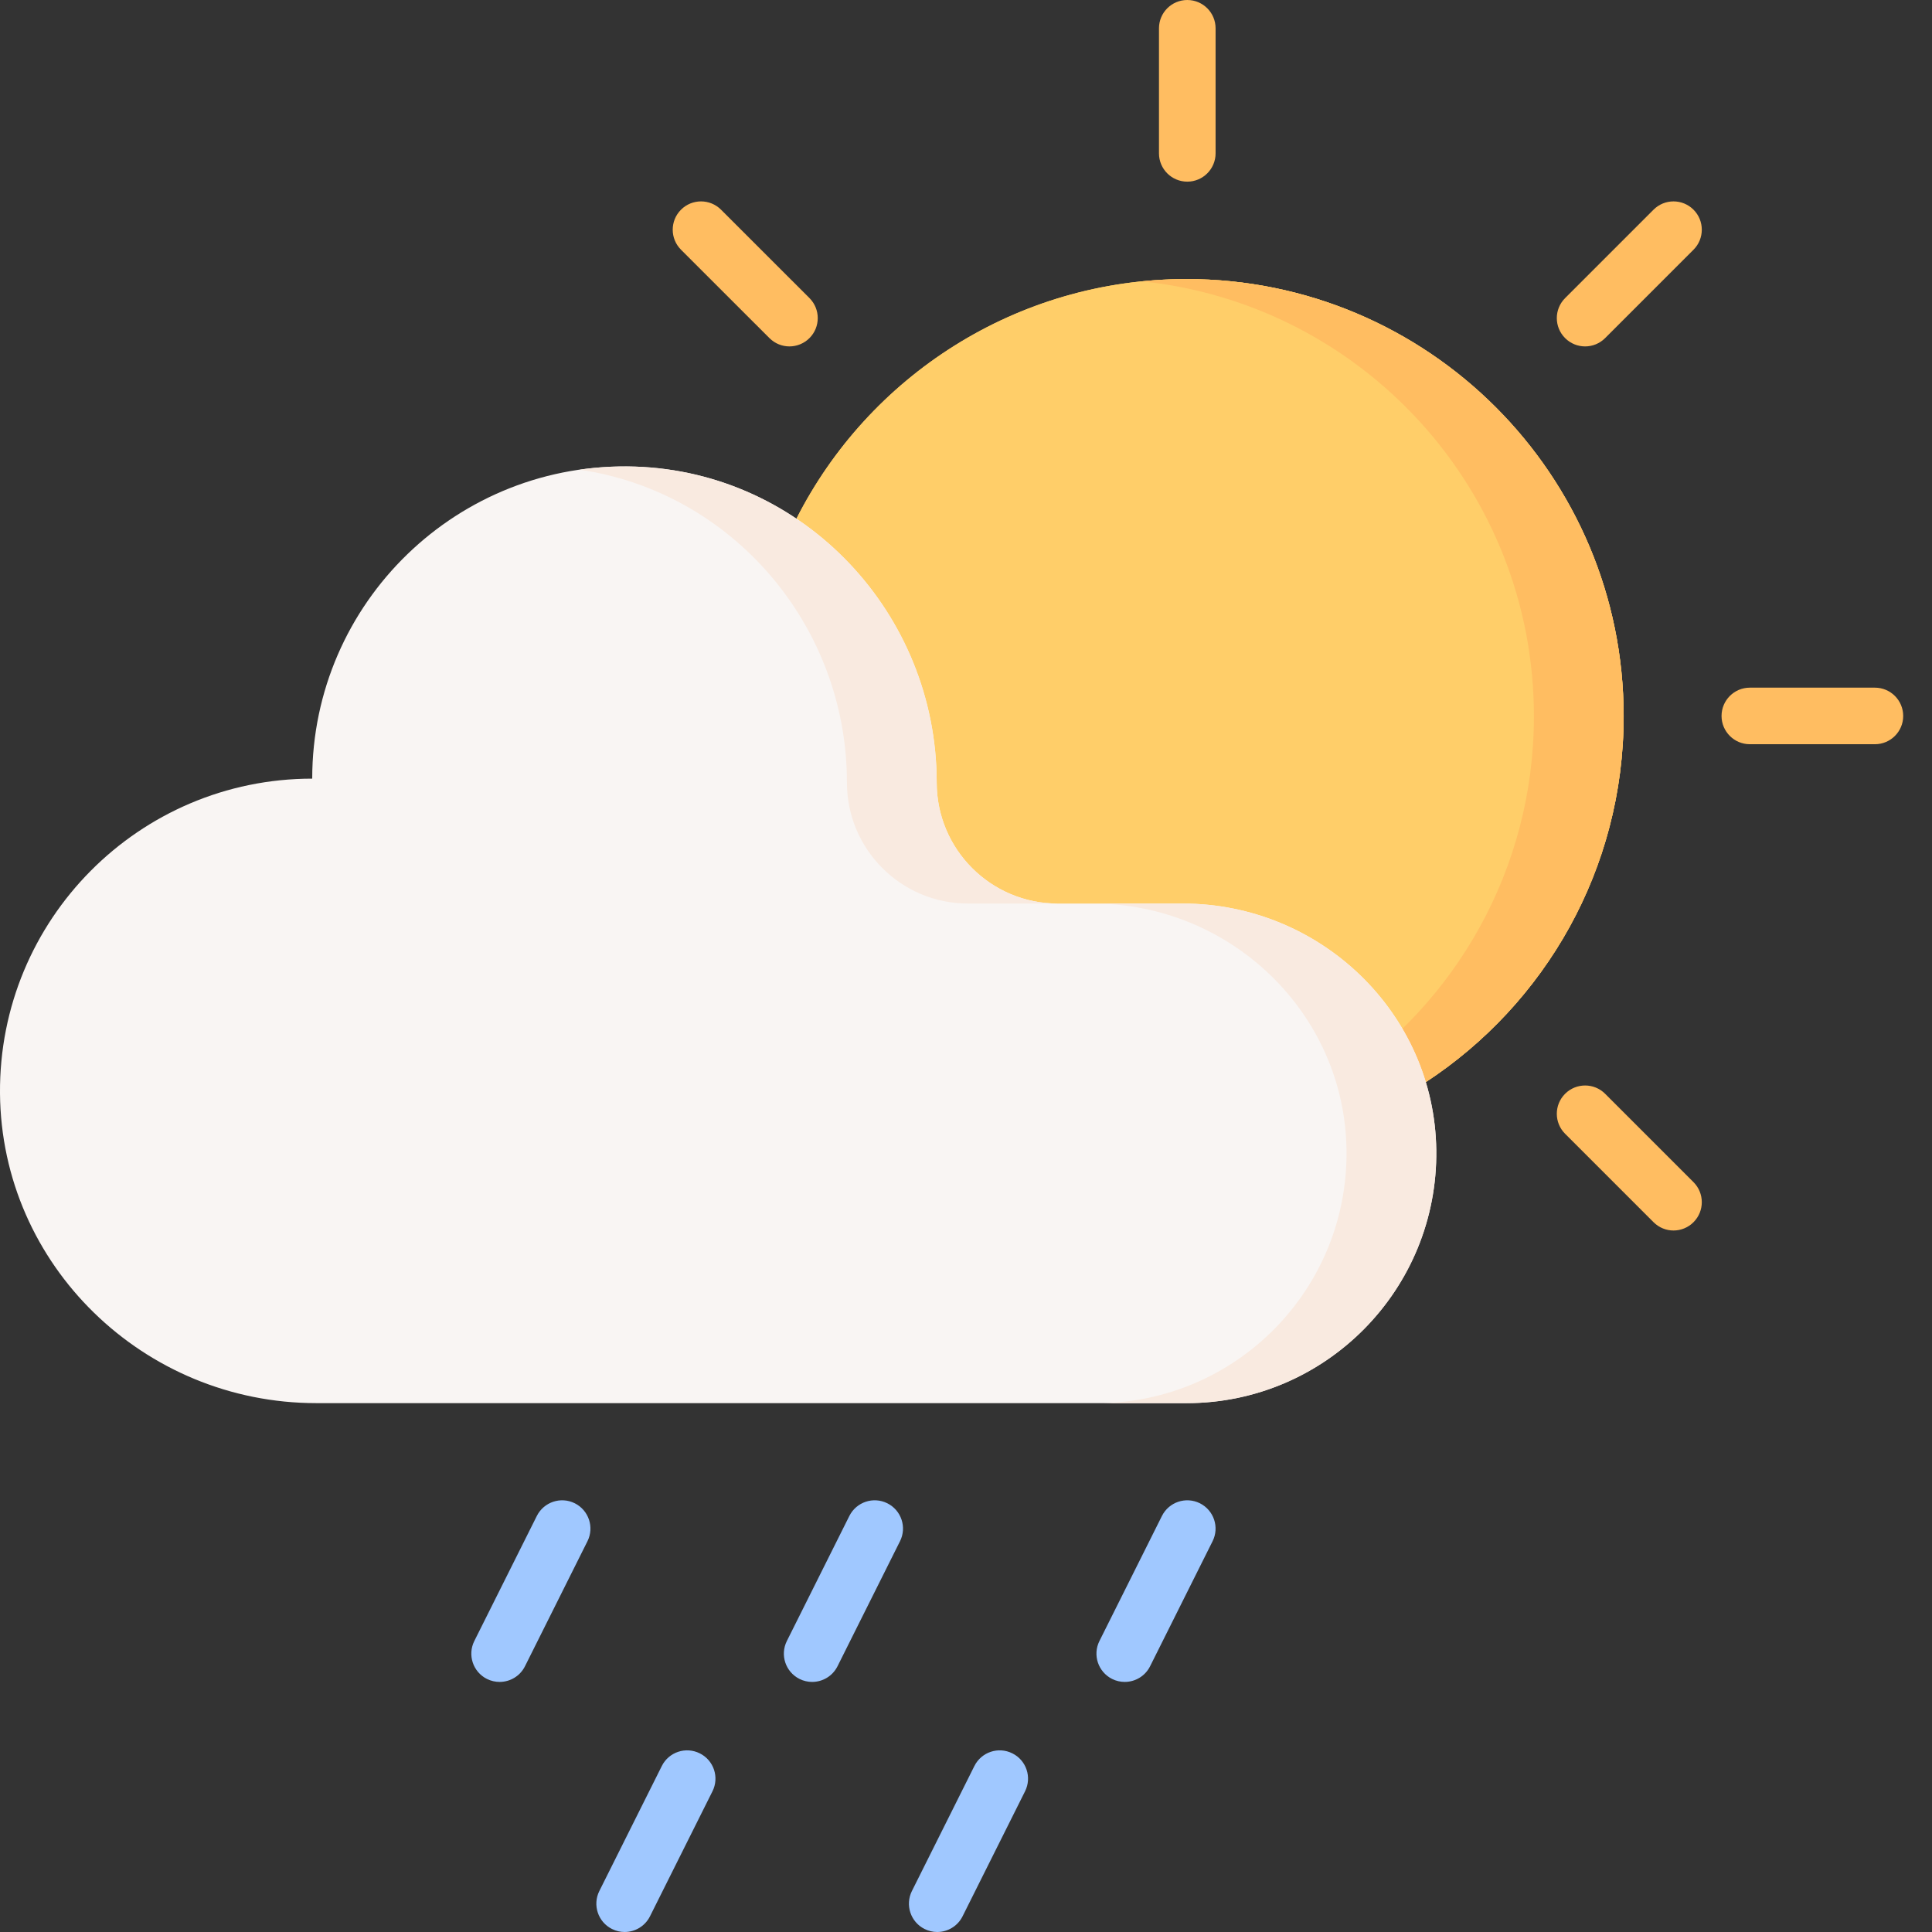 <svg width="43" height="43" viewBox="0 0 43 43" fill="none" xmlns="http://www.w3.org/2000/svg">
<rect x="0" y="0" width="43" height="43" fill="#333333" stroke="none"/>
<path d="M17.726 11.544C19.331 8.38 22.616 6.211 26.408 6.211C31.781 6.211 36.137 10.567 36.137 15.94C36.137 19.348 34.385 22.346 31.734 24.084H17.726V11.544Z" fill="#FFCE69"/>
<path d="M17.726 11.544C19.331 8.38 22.616 6.211 26.408 6.211C31.781 6.211 36.137 10.567 36.137 15.94C36.137 19.348 34.385 22.346 31.734 24.084H17.726V11.544Z" fill="#FFCE69"/>
<path d="M26.408 6.211C26.072 6.211 25.74 6.229 25.413 6.262C30.315 6.764 34.14 10.905 34.14 15.94C34.14 19.347 32.388 22.346 29.737 24.084H31.735C34.386 22.346 36.138 19.347 36.138 15.94C36.138 10.567 31.782 6.211 26.408 6.211V6.211Z" fill="#FFBD61"/>
<path d="M6.949 17.33C6.949 13.413 10.19 10.253 14.137 10.385C17.895 10.51 20.848 13.657 20.848 17.418C20.848 18.905 22.054 20.11 23.541 20.11H26.325C29.381 20.11 31.927 22.541 31.967 25.596C32.007 28.7 29.503 31.229 26.408 31.229H7.037C3.205 31.229 0.029 28.164 0 24.332C-0.028 20.47 3.094 17.33 6.949 17.33V17.33Z" fill="#F9F5F3"/>
<path d="M18.85 17.417C18.85 18.904 20.056 20.11 21.543 20.11H23.541C22.054 20.11 20.848 18.904 20.848 17.417C20.848 13.657 17.895 10.51 14.137 10.385C13.716 10.371 13.303 10.396 12.901 10.454C16.289 10.947 18.85 13.915 18.85 17.417Z" fill="#F9EAE0"/>
<path d="M26.325 20.11H24.327C27.383 20.11 29.93 22.541 29.969 25.596C30.009 28.7 27.505 31.23 24.41 31.23H26.408C29.503 31.23 32.007 28.7 31.967 25.596C31.927 22.541 29.381 20.11 26.325 20.11V20.11Z" fill="#F9EAE0"/>
<path d="M26.425 4.043C26.077 4.043 25.795 3.761 25.795 3.413V0.63C25.795 0.282 26.077 0 26.425 0C26.773 0 27.055 0.282 27.055 0.63V3.413C27.055 3.76 26.773 4.043 26.425 4.043Z" fill="#FFBD61"/>
<path d="M17.57 7.71C17.409 7.71 17.248 7.648 17.125 7.525L15.157 5.558C14.911 5.312 14.911 4.913 15.157 4.667C15.403 4.421 15.802 4.421 16.048 4.667L18.016 6.634C18.262 6.881 18.262 7.279 18.016 7.525C17.893 7.648 17.731 7.71 17.57 7.71Z" fill="#FFBD61"/>
<path d="M37.247 27.387C37.086 27.387 36.925 27.325 36.802 27.202L34.834 25.234C34.588 24.988 34.588 24.59 34.834 24.344C35.08 24.098 35.479 24.098 35.725 24.344L37.692 26.311C37.938 26.557 37.938 26.956 37.692 27.202C37.569 27.325 37.408 27.387 37.247 27.387Z" fill="#FFBD61"/>
<path d="M41.729 16.564H38.946C38.598 16.564 38.316 16.282 38.316 15.935C38.316 15.587 38.598 15.305 38.946 15.305H41.729C42.077 15.305 42.359 15.587 42.359 15.935C42.359 16.282 42.077 16.564 41.729 16.564Z" fill="#FFBD61"/>
<path d="M35.279 7.71C35.118 7.71 34.957 7.648 34.834 7.525C34.588 7.279 34.588 6.881 34.834 6.635L36.802 4.667C37.048 4.421 37.446 4.421 37.692 4.667C37.938 4.913 37.938 5.312 37.692 5.558L35.725 7.525C35.602 7.648 35.441 7.71 35.279 7.71V7.71Z" fill="#FFBD61"/>
<path d="M11.12 37.434C11.025 37.434 10.929 37.413 10.838 37.368C10.527 37.212 10.401 36.834 10.557 36.523L11.948 33.74C12.104 33.429 12.482 33.303 12.793 33.458C13.104 33.614 13.23 33.992 13.075 34.303L11.684 37.086C11.573 37.307 11.351 37.434 11.12 37.434Z" fill="#A0C8FF"/>
<path d="M18.076 37.434C17.981 37.434 17.885 37.413 17.795 37.368C17.483 37.212 17.357 36.834 17.513 36.523L18.904 33.74C19.06 33.429 19.438 33.303 19.749 33.458C20.061 33.614 20.187 33.992 20.031 34.303L18.64 37.086C18.529 37.307 18.307 37.434 18.076 37.434Z" fill="#A0C8FF"/>
<path d="M20.859 43C20.764 43 20.668 42.978 20.578 42.933C20.267 42.778 20.141 42.399 20.296 42.088L21.687 39.305C21.843 38.994 22.221 38.868 22.532 39.024C22.844 39.179 22.97 39.558 22.814 39.869L21.423 42.652C21.313 42.872 21.09 43 20.859 43Z" fill="#A0C8FF"/>
<path d="M13.902 43C13.807 43 13.711 42.978 13.621 42.933C13.31 42.778 13.184 42.399 13.339 42.088L14.73 39.305C14.886 38.994 15.264 38.868 15.575 39.024C15.887 39.179 16.013 39.558 15.857 39.869L14.466 42.652C14.355 42.872 14.133 43 13.902 43Z" fill="#A0C8FF"/>
<path d="M25.033 37.434C24.938 37.434 24.842 37.413 24.752 37.368C24.441 37.212 24.314 36.834 24.47 36.523L25.861 33.74C26.017 33.429 26.395 33.303 26.706 33.458C27.017 33.614 27.144 33.992 26.988 34.303L25.597 37.086C25.486 37.307 25.264 37.434 25.033 37.434Z" fill="#A0C8FF"/>
</svg>
